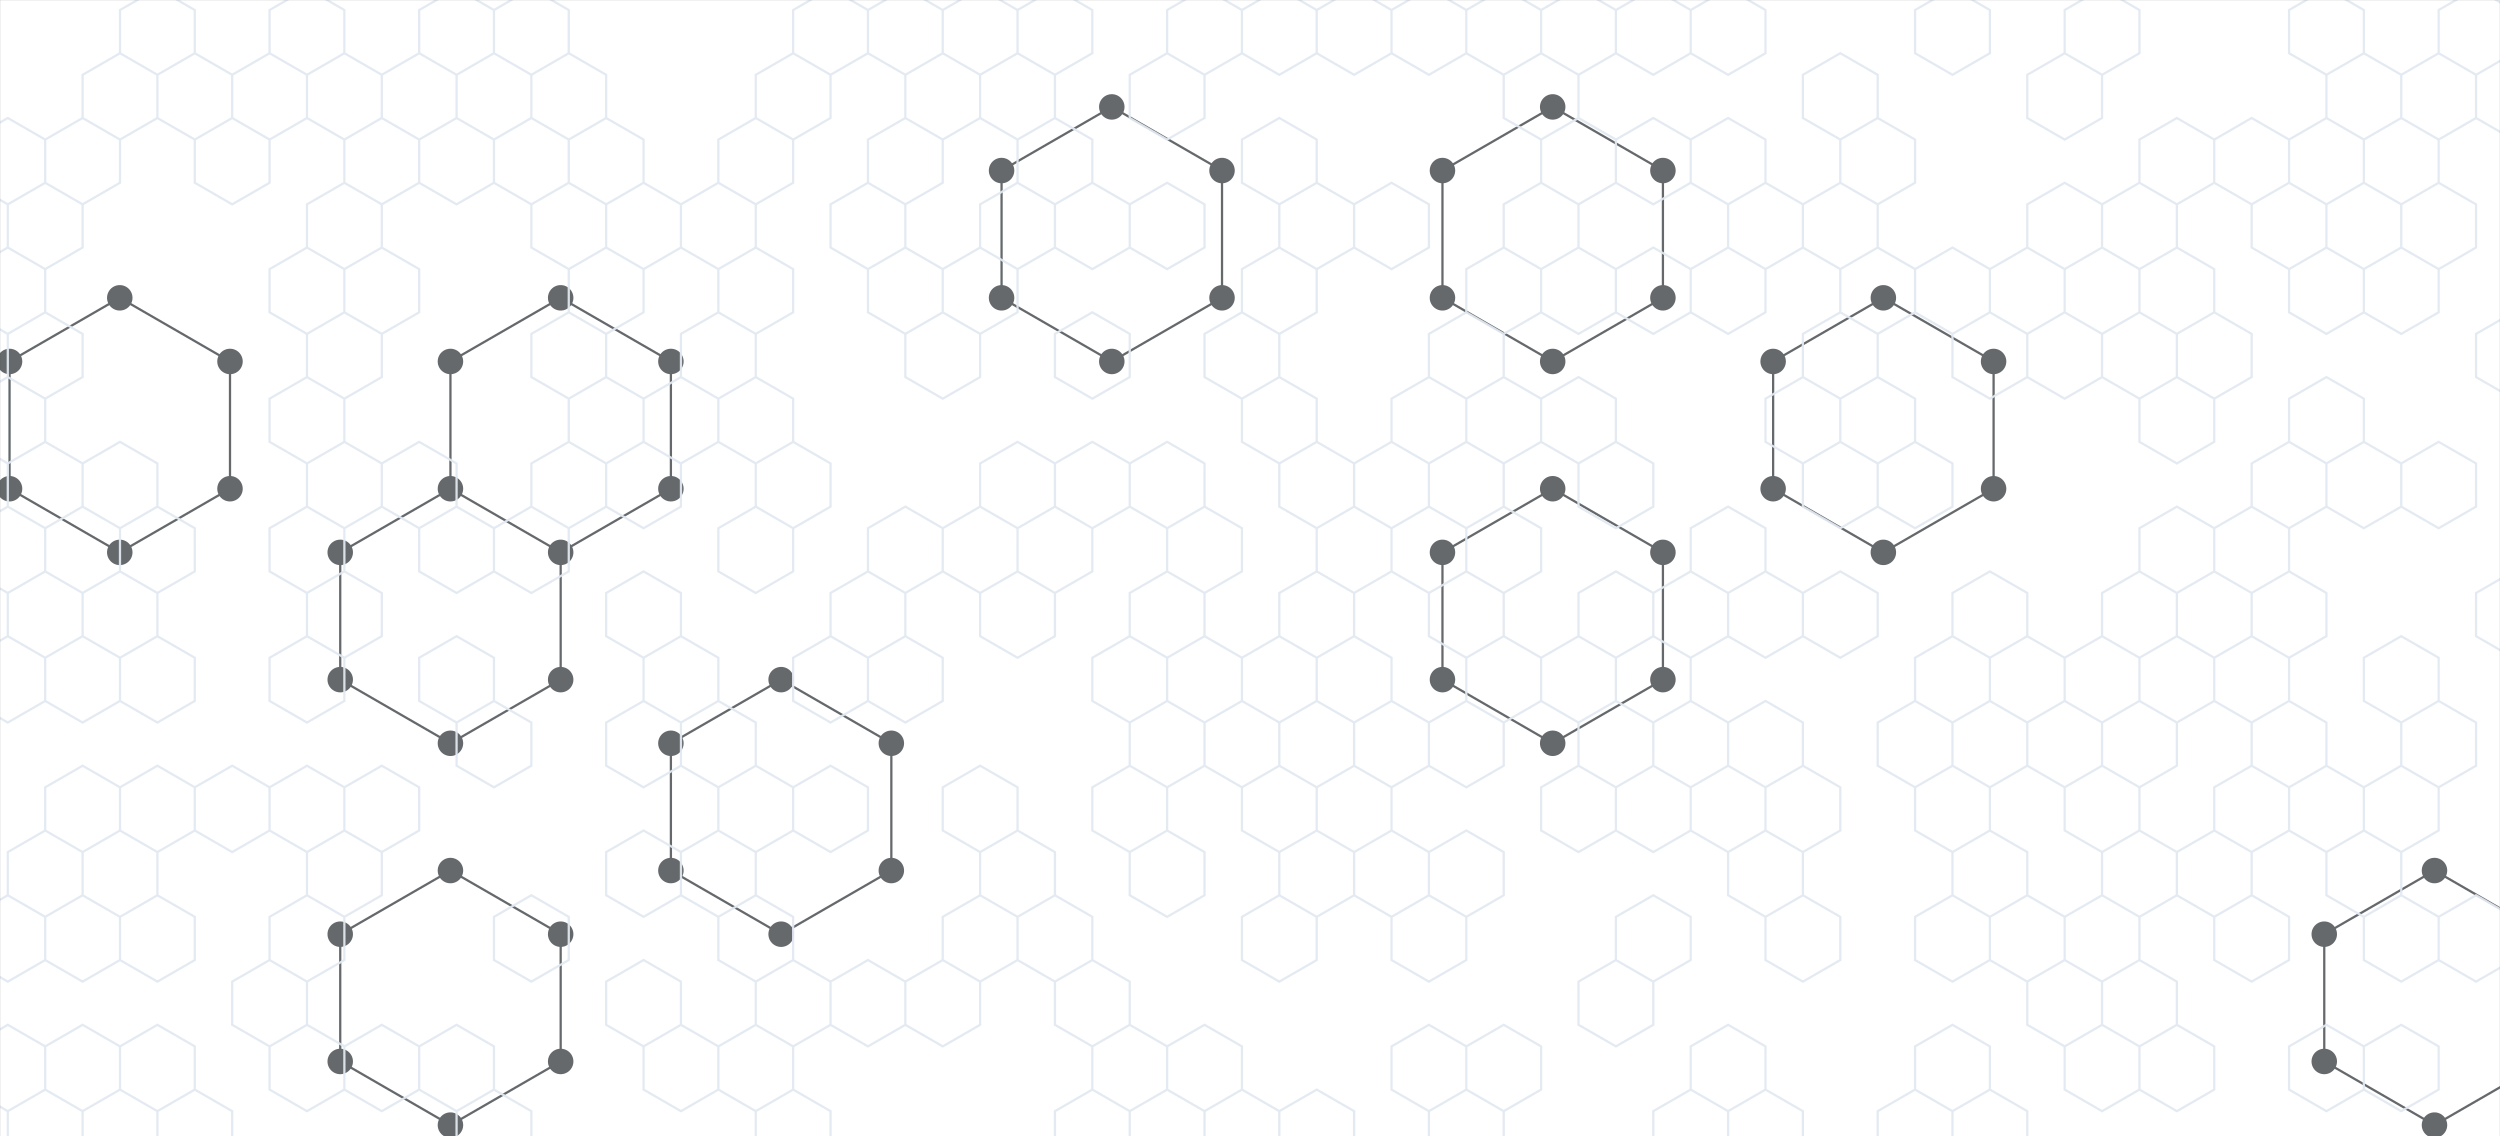 <svg xmlns="http://www.w3.org/2000/svg" version="1.1" xmlns:xlink="http://www.w3.org/1999/xlink" xmlns:svgjs="http://svgjs.com/svgjs" width="2200" height="1000" preserveAspectRatio="none" viewBox="0 0 2200 1000"><rect x="0" y="0" width="2200" height="1000" fill="#333333" stroke="none"/><g mask="url(&quot;#SvgjsMask1003&quot;)" fill="none"><rect width="2200" height="1000" x="0" y="0" fill="rgba(255, 255, 255, 1)"></rect><path d="M105.4 262.09L202.4 318.09L202.4 430.09L105.4 486.09L8.4 430.09L8.4 318.09zM396.39 430.09L493.39 486.09L493.39 598.09L396.39 654.09L299.4 598.09L299.4 486.09zM396.39 766.09L493.39 822.09L493.39 934.09L396.39 990.09L299.4 934.09L299.4 822.09zM493.39 262.09L590.39 318.09L590.39 430.09L493.39 486.09L396.39 430.09L396.39 318.09zM687.39 598.09L784.38 654.09L784.38 766.09L687.39 822.09L590.39 766.09L590.39 654.09zM978.38 94.09L1075.38 150.09L1075.38 262.09L978.38 318.09L881.38 262.09L881.38 150.09zM1366.37 94.09L1463.37 150.09L1463.37 262.09L1366.37 318.09L1269.37 262.09L1269.37 150.09zM1366.37 430.09L1463.37 486.09L1463.37 598.09L1366.37 654.09L1269.37 598.09L1269.37 486.09zM1657.36 262.09L1754.36 318.09L1754.36 430.09L1657.36 486.09L1560.36 430.09L1560.36 318.09zM2142.35 766.09L2239.35 822.09L2239.35 934.09L2142.35 990.09L2045.35 934.09L2045.35 822.09z" stroke="rgba(101, 105, 108, 1)" stroke-width="2"></path><path d="M94.2 262.09 a11.2 11.2 0 1 0 22.4 0 a11.2 11.2 0 1 0 -22.4 0zM191.2 318.09 a11.2 11.2 0 1 0 22.4 0 a11.2 11.2 0 1 0 -22.4 0zM191.2 430.09 a11.2 11.2 0 1 0 22.4 0 a11.2 11.2 0 1 0 -22.4 0zM94.2 486.09 a11.2 11.2 0 1 0 22.4 0 a11.2 11.2 0 1 0 -22.4 0zM-2.8 430.09 a11.2 11.2 0 1 0 22.4 0 a11.2 11.2 0 1 0 -22.4 0zM-2.8 318.09 a11.2 11.2 0 1 0 22.4 0 a11.2 11.2 0 1 0 -22.4 0zM385.19 430.09 a11.2 11.2 0 1 0 22.4 0 a11.2 11.2 0 1 0 -22.4 0zM482.19 486.09 a11.2 11.2 0 1 0 22.4 0 a11.2 11.2 0 1 0 -22.4 0zM482.19 598.09 a11.2 11.2 0 1 0 22.4 0 a11.2 11.2 0 1 0 -22.4 0zM385.19 654.09 a11.2 11.2 0 1 0 22.4 0 a11.2 11.2 0 1 0 -22.4 0zM288.2 598.09 a11.2 11.2 0 1 0 22.4 0 a11.2 11.2 0 1 0 -22.4 0zM288.2 486.09 a11.2 11.2 0 1 0 22.4 0 a11.2 11.2 0 1 0 -22.4 0zM385.19 766.09 a11.2 11.2 0 1 0 22.4 0 a11.2 11.2 0 1 0 -22.4 0zM482.19 822.09 a11.2 11.2 0 1 0 22.4 0 a11.2 11.2 0 1 0 -22.4 0zM482.19 934.09 a11.2 11.2 0 1 0 22.4 0 a11.2 11.2 0 1 0 -22.4 0zM385.19 990.09 a11.2 11.2 0 1 0 22.4 0 a11.2 11.2 0 1 0 -22.4 0zM288.2 934.09 a11.2 11.2 0 1 0 22.4 0 a11.2 11.2 0 1 0 -22.4 0zM288.2 822.09 a11.2 11.2 0 1 0 22.4 0 a11.2 11.2 0 1 0 -22.4 0zM482.19 262.09 a11.2 11.2 0 1 0 22.4 0 a11.2 11.2 0 1 0 -22.4 0zM579.19 318.09 a11.2 11.2 0 1 0 22.4 0 a11.2 11.2 0 1 0 -22.4 0zM579.19 430.09 a11.2 11.2 0 1 0 22.4 0 a11.2 11.2 0 1 0 -22.4 0zM385.19 318.09 a11.2 11.2 0 1 0 22.4 0 a11.2 11.2 0 1 0 -22.4 0zM676.19 598.09 a11.2 11.2 0 1 0 22.4 0 a11.2 11.2 0 1 0 -22.4 0zM773.18 654.09 a11.2 11.2 0 1 0 22.4 0 a11.2 11.2 0 1 0 -22.4 0zM773.18 766.09 a11.2 11.2 0 1 0 22.4 0 a11.2 11.2 0 1 0 -22.4 0zM676.19 822.09 a11.2 11.2 0 1 0 22.4 0 a11.2 11.2 0 1 0 -22.4 0zM579.19 766.09 a11.2 11.2 0 1 0 22.4 0 a11.2 11.2 0 1 0 -22.4 0zM579.19 654.09 a11.2 11.2 0 1 0 22.4 0 a11.2 11.2 0 1 0 -22.4 0zM967.18 94.09 a11.2 11.2 0 1 0 22.4 0 a11.2 11.2 0 1 0 -22.4 0zM1064.18 150.09 a11.2 11.2 0 1 0 22.4 0 a11.2 11.2 0 1 0 -22.4 0zM1064.18 262.09 a11.2 11.2 0 1 0 22.4 0 a11.2 11.2 0 1 0 -22.4 0zM967.18 318.09 a11.2 11.2 0 1 0 22.4 0 a11.2 11.2 0 1 0 -22.4 0zM870.18 262.09 a11.2 11.2 0 1 0 22.4 0 a11.2 11.2 0 1 0 -22.4 0zM870.18 150.09 a11.2 11.2 0 1 0 22.4 0 a11.2 11.2 0 1 0 -22.4 0zM1355.17 94.09 a11.2 11.2 0 1 0 22.4 0 a11.2 11.2 0 1 0 -22.4 0zM1452.17 150.09 a11.2 11.2 0 1 0 22.4 0 a11.2 11.2 0 1 0 -22.4 0zM1452.17 262.09 a11.2 11.2 0 1 0 22.4 0 a11.2 11.2 0 1 0 -22.4 0zM1355.17 318.09 a11.2 11.2 0 1 0 22.4 0 a11.2 11.2 0 1 0 -22.4 0zM1258.17 262.09 a11.2 11.2 0 1 0 22.4 0 a11.2 11.2 0 1 0 -22.4 0zM1258.17 150.09 a11.2 11.2 0 1 0 22.4 0 a11.2 11.2 0 1 0 -22.4 0zM1355.17 430.09 a11.2 11.2 0 1 0 22.4 0 a11.2 11.2 0 1 0 -22.4 0zM1452.17 486.09 a11.2 11.2 0 1 0 22.4 0 a11.2 11.2 0 1 0 -22.4 0zM1452.17 598.09 a11.2 11.2 0 1 0 22.4 0 a11.2 11.2 0 1 0 -22.4 0zM1355.17 654.09 a11.2 11.2 0 1 0 22.4 0 a11.2 11.2 0 1 0 -22.4 0zM1258.17 598.09 a11.2 11.2 0 1 0 22.4 0 a11.2 11.2 0 1 0 -22.4 0zM1258.17 486.09 a11.2 11.2 0 1 0 22.4 0 a11.2 11.2 0 1 0 -22.4 0zM1646.16 262.09 a11.2 11.2 0 1 0 22.4 0 a11.2 11.2 0 1 0 -22.4 0zM1743.16 318.09 a11.2 11.2 0 1 0 22.4 0 a11.2 11.2 0 1 0 -22.4 0zM1743.16 430.09 a11.2 11.2 0 1 0 22.4 0 a11.2 11.2 0 1 0 -22.4 0zM1646.16 486.09 a11.2 11.2 0 1 0 22.4 0 a11.2 11.2 0 1 0 -22.4 0zM1549.16 430.09 a11.2 11.2 0 1 0 22.4 0 a11.2 11.2 0 1 0 -22.4 0zM1549.16 318.09 a11.2 11.2 0 1 0 22.4 0 a11.2 11.2 0 1 0 -22.4 0zM2131.15 766.09 a11.2 11.2 0 1 0 22.4 0 a11.2 11.2 0 1 0 -22.4 0zM2228.15 822.09 a11.2 11.2 0 1 0 22.4 0 a11.2 11.2 0 1 0 -22.4 0zM2228.15 934.09 a11.2 11.2 0 1 0 22.4 0 a11.2 11.2 0 1 0 -22.4 0zM2131.15 990.09 a11.2 11.2 0 1 0 22.4 0 a11.2 11.2 0 1 0 -22.4 0zM2034.15 934.09 a11.2 11.2 0 1 0 22.4 0 a11.2 11.2 0 1 0 -22.4 0zM2034.15 822.09 a11.2 11.2 0 1 0 22.4 0 a11.2 11.2 0 1 0 -22.4 0z" fill="rgba(101, 105, 108, 1)"></path><path d="M6.86 103.83L39.77 122.83L39.77 160.83L6.86 179.83L-26.05 160.83L-26.05 122.83zM39.77 160.83L72.68 179.83L72.68 217.83L39.77 236.83L6.86 217.83L6.86 179.83zM6.86 217.83L39.77 236.83L39.77 274.83L6.86 293.83L-26.05 274.83L-26.05 236.83zM39.77 274.83L72.68 293.83L72.68 331.83L39.77 350.83L6.86 331.83L6.86 293.83zM6.86 331.83L39.77 350.83L39.77 388.83L6.86 407.83L-26.05 388.83L-26.05 350.83zM39.77 388.83L72.68 407.83L72.68 445.83L39.77 464.83L6.86 445.83L6.86 407.83zM6.86 445.83L39.77 464.83L39.77 502.83L6.86 521.83L-26.05 502.83L-26.05 464.83zM39.77 502.83L72.68 521.83L72.68 559.83L39.77 578.83L6.86 559.83L6.86 521.83zM6.86 559.83L39.77 578.83L39.77 616.83L6.86 635.83L-26.05 616.83L-26.05 578.83zM39.77 730.83L72.68 749.83L72.68 787.83L39.77 806.83L6.86 787.83L6.86 749.83zM6.86 787.83L39.77 806.83L39.77 844.83L6.86 863.83L-26.05 844.83L-26.05 806.83zM6.86 901.83L39.77 920.83L39.77 958.83L6.86 977.83L-26.05 958.83L-26.05 920.83zM39.77 958.83L72.68 977.83L72.68 1015.83L39.77 1034.83L6.86 1015.83L6.86 977.83zM6.86 1015.83L39.77 1034.83L39.77 1072.83L6.86 1091.83L-26.05 1072.83L-26.05 1034.83zM105.59 46.83L138.5 65.83L138.5 103.83L105.59 122.83L72.68 103.83L72.68 65.83zM72.68 103.83L105.59 122.83L105.59 160.83L72.68 179.83L39.77 160.83L39.77 122.83zM105.59 388.83L138.5 407.83L138.5 445.83L105.59 464.83L72.68 445.83L72.68 407.83zM72.68 445.83L105.59 464.83L105.59 502.83L72.68 521.83L39.77 502.83L39.77 464.83zM105.59 502.83L138.5 521.83L138.5 559.83L105.59 578.83L72.68 559.83L72.68 521.83zM72.68 559.83L105.59 578.83L105.59 616.83L72.68 635.83L39.77 616.83L39.77 578.83zM72.68 673.83L105.59 692.83L105.59 730.83L72.68 749.83L39.77 730.83L39.77 692.83zM105.59 730.83L138.5 749.83L138.5 787.83L105.59 806.83L72.68 787.83L72.68 749.83zM72.68 787.83L105.59 806.83L105.59 844.83L72.68 863.83L39.77 844.83L39.77 806.83zM72.68 901.83L105.59 920.83L105.59 958.83L72.68 977.83L39.77 958.83L39.77 920.83zM138.5 -10.17L171.41 8.83L171.41 46.83L138.5 65.83L105.59 46.83L105.59 8.83zM171.41 46.83L204.32 65.83L204.32 103.83L171.41 122.83L138.5 103.83L138.5 65.83zM138.5 445.83L171.41 464.83L171.41 502.83L138.5 521.83L105.59 502.83L105.59 464.83zM138.5 559.83L171.41 578.83L171.41 616.83L138.5 635.83L105.59 616.83L105.59 578.83zM138.5 673.83L171.41 692.83L171.41 730.83L138.5 749.83L105.59 730.83L105.59 692.83zM138.5 787.83L171.41 806.83L171.41 844.83L138.5 863.83L105.59 844.83L105.59 806.83zM138.5 901.83L171.41 920.83L171.41 958.83L138.5 977.83L105.59 958.83L105.59 920.83zM171.41 958.83L204.32 977.83L204.32 1015.83L171.41 1034.83L138.5 1015.83L138.5 977.83zM237.23 46.83L270.14 65.83L270.14 103.83L237.23 122.83L204.32 103.83L204.32 65.83zM204.32 103.83L237.23 122.83L237.23 160.83L204.32 179.83L171.41 160.83L171.41 122.83zM204.32 673.83L237.23 692.83L237.23 730.83L204.32 749.83L171.41 730.83L171.41 692.83zM237.23 844.83L270.14 863.83L270.14 901.83L237.23 920.83L204.32 901.83L204.32 863.83zM204.32 1015.83L237.23 1034.83L237.23 1072.83L204.32 1091.83L171.41 1072.83L171.41 1034.83zM270.14 -10.17L303.05 8.83L303.05 46.83L270.14 65.83L237.23 46.83L237.23 8.83zM303.05 46.83L335.96 65.83L335.96 103.83L303.05 122.83L270.14 103.83L270.14 65.83zM303.05 160.83L335.96 179.83L335.96 217.83L303.05 236.83L270.14 217.83L270.14 179.83zM270.14 217.83L303.05 236.83L303.05 274.83L270.14 293.83L237.23 274.83L237.23 236.83zM303.05 274.83L335.96 293.83L335.96 331.83L303.05 350.83L270.14 331.83L270.14 293.83zM270.14 331.83L303.05 350.83L303.05 388.83L270.14 407.83L237.23 388.83L237.23 350.83zM303.05 388.83L335.96 407.83L335.96 445.83L303.05 464.83L270.14 445.83L270.14 407.83zM270.14 445.83L303.05 464.83L303.05 502.83L270.14 521.83L237.23 502.83L237.23 464.83zM303.05 502.83L335.96 521.83L335.96 559.83L303.05 578.83L270.14 559.83L270.14 521.83zM270.14 559.83L303.05 578.83L303.05 616.83L270.14 635.83L237.23 616.83L237.23 578.83zM270.14 673.83L303.05 692.83L303.05 730.83L270.14 749.83L237.23 730.83L237.23 692.83zM303.05 730.83L335.96 749.83L335.96 787.83L303.05 806.83L270.14 787.83L270.14 749.83zM270.14 787.83L303.05 806.83L303.05 844.83L270.14 863.83L237.23 844.83L237.23 806.83zM270.14 901.83L303.05 920.83L303.05 958.83L270.14 977.83L237.23 958.83L237.23 920.83zM368.87 46.83L401.78 65.83L401.78 103.83L368.87 122.83L335.96 103.83L335.96 65.83zM335.96 103.83L368.87 122.83L368.87 160.83L335.96 179.83L303.05 160.83L303.05 122.83zM335.96 217.83L368.87 236.83L368.87 274.83L335.96 293.83L303.05 274.83L303.05 236.83zM368.87 388.83L401.78 407.83L401.78 445.83L368.87 464.83L335.96 445.83L335.96 407.83zM335.96 673.83L368.87 692.83L368.87 730.83L335.96 749.83L303.05 730.83L303.05 692.83zM335.96 901.83L368.87 920.83L368.87 958.83L335.96 977.83L303.05 958.83L303.05 920.83zM401.78 -10.17L434.69 8.83L434.69 46.83L401.78 65.83L368.87 46.83L368.87 8.83zM434.69 46.83L467.6 65.83L467.6 103.83L434.69 122.83L401.78 103.83L401.78 65.83zM401.78 103.83L434.69 122.83L434.69 160.83L401.78 179.83L368.87 160.83L368.87 122.83zM401.78 445.83L434.69 464.83L434.69 502.83L401.78 521.83L368.87 502.83L368.87 464.83zM401.78 559.83L434.69 578.83L434.69 616.83L401.78 635.83L368.87 616.83L368.87 578.83zM434.69 616.83L467.6 635.83L467.6 673.83L434.69 692.83L401.78 673.83L401.78 635.83zM401.78 901.83L434.69 920.83L434.69 958.83L401.78 977.83L368.87 958.83L368.87 920.83zM434.69 958.83L467.6 977.83L467.6 1015.83L434.69 1034.83L401.78 1015.83L401.78 977.83zM467.6 -10.17L500.51 8.83L500.51 46.83L467.6 65.83L434.69 46.83L434.69 8.83zM500.51 46.83L533.42 65.83L533.42 103.83L500.51 122.83L467.6 103.83L467.6 65.83zM467.6 103.83L500.51 122.83L500.51 160.83L467.6 179.83L434.69 160.83L434.69 122.83zM500.51 160.83L533.42 179.83L533.42 217.83L500.51 236.83L467.6 217.83L467.6 179.83zM500.51 274.83L533.42 293.83L533.42 331.83L500.51 350.83L467.6 331.83L467.6 293.83zM500.51 388.83L533.42 407.83L533.42 445.83L500.51 464.83L467.6 445.83L467.6 407.83zM467.6 445.83L500.51 464.83L500.51 502.83L467.6 521.83L434.69 502.83L434.69 464.83zM467.6 787.83L500.51 806.83L500.51 844.83L467.6 863.83L434.69 844.83L434.69 806.83zM533.42 103.83L566.33 122.83L566.33 160.83L533.42 179.83L500.51 160.83L500.51 122.83zM566.33 160.83L599.24 179.83L599.24 217.83L566.33 236.83L533.42 217.83L533.42 179.83zM533.42 217.83L566.33 236.83L566.33 274.83L533.42 293.83L500.51 274.83L500.51 236.83zM533.42 331.83L566.33 350.83L566.33 388.83L533.42 407.83L500.51 388.83L500.51 350.83zM566.33 388.83L599.24 407.83L599.24 445.83L566.33 464.83L533.42 445.83L533.42 407.83zM566.33 502.83L599.24 521.83L599.24 559.83L566.33 578.83L533.42 559.83L533.42 521.83zM566.33 616.83L599.24 635.83L599.24 673.83L566.33 692.83L533.42 673.83L533.42 635.83zM566.33 730.83L599.24 749.83L599.24 787.83L566.33 806.83L533.42 787.83L533.42 749.83zM566.33 844.83L599.24 863.83L599.24 901.83L566.33 920.83L533.42 901.83L533.42 863.83zM632.15 160.83L665.06 179.83L665.06 217.83L632.15 236.83L599.24 217.83L599.24 179.83zM632.15 274.83L665.06 293.83L665.06 331.83L632.15 350.83L599.24 331.83L599.24 293.83zM599.24 331.83L632.15 350.83L632.15 388.83L599.24 407.83L566.33 388.83L566.33 350.83zM599.24 559.83L632.15 578.83L632.15 616.83L599.24 635.83L566.33 616.83L566.33 578.83zM632.15 616.83L665.06 635.83L665.06 673.83L632.15 692.83L599.24 673.83L599.24 635.83zM632.15 730.83L665.06 749.83L665.06 787.83L632.15 806.83L599.24 787.83L599.24 749.83zM599.24 901.83L632.15 920.83L632.15 958.83L599.24 977.83L566.33 958.83L566.33 920.83zM697.97 46.83L730.88 65.83L730.88 103.83L697.97 122.83L665.06 103.83L665.06 65.83zM665.06 103.83L697.97 122.83L697.97 160.83L665.06 179.83L632.15 160.83L632.15 122.83zM665.06 217.83L697.97 236.83L697.97 274.83L665.06 293.83L632.15 274.83L632.15 236.83zM665.06 331.83L697.97 350.83L697.97 388.83L665.06 407.83L632.15 388.83L632.15 350.83zM697.97 388.83L730.88 407.83L730.88 445.83L697.97 464.83L665.06 445.83L665.06 407.83zM665.06 445.83L697.97 464.83L697.97 502.83L665.06 521.83L632.15 502.83L632.15 464.83zM665.06 673.83L697.97 692.83L697.97 730.83L665.06 749.83L632.15 730.83L632.15 692.83zM665.06 787.83L697.97 806.83L697.97 844.83L665.06 863.83L632.15 844.83L632.15 806.83zM697.97 844.83L730.88 863.83L730.88 901.83L697.97 920.83L665.06 901.83L665.06 863.83zM665.06 901.83L697.97 920.83L697.97 958.83L665.06 977.83L632.15 958.83L632.15 920.83zM697.97 958.83L730.88 977.83L730.88 1015.83L697.97 1034.83L665.06 1015.83L665.06 977.83zM730.88 -10.17L763.79 8.83L763.79 46.83L730.88 65.83L697.97 46.83L697.97 8.83zM763.79 160.83L796.7 179.83L796.7 217.83L763.79 236.83L730.88 217.83L730.88 179.83zM763.79 502.83L796.7 521.83L796.7 559.83L763.79 578.83L730.88 559.83L730.88 521.83zM730.88 559.83L763.79 578.83L763.79 616.83L730.88 635.83L697.97 616.83L697.97 578.83zM730.88 673.83L763.79 692.83L763.79 730.83L730.88 749.83L697.97 730.83L697.97 692.83zM763.79 844.83L796.7 863.83L796.7 901.83L763.79 920.83L730.88 901.83L730.88 863.83zM730.88 1015.83L763.79 1034.83L763.79 1072.83L730.88 1091.83L697.97 1072.83L697.97 1034.83zM796.7 -10.17L829.61 8.83L829.61 46.83L796.7 65.83L763.79 46.83L763.79 8.83zM829.61 46.83L862.52 65.83L862.52 103.83L829.61 122.83L796.7 103.83L796.7 65.83zM796.7 103.83L829.61 122.83L829.61 160.83L796.7 179.83L763.79 160.83L763.79 122.83zM796.7 217.83L829.61 236.83L829.61 274.83L796.7 293.83L763.79 274.83L763.79 236.83zM829.61 274.83L862.52 293.83L862.52 331.83L829.61 350.83L796.7 331.83L796.7 293.83zM796.7 445.83L829.61 464.83L829.61 502.83L796.7 521.83L763.79 502.83L763.79 464.83zM796.7 559.83L829.61 578.83L829.61 616.83L796.7 635.83L763.79 616.83L763.79 578.83zM829.61 844.83L862.52 863.83L862.52 901.83L829.61 920.83L796.7 901.83L796.7 863.83zM862.52 -10.17L895.43 8.83L895.43 46.83L862.52 65.83L829.61 46.83L829.61 8.83zM895.43 46.83L928.34 65.83L928.34 103.83L895.43 122.83L862.52 103.83L862.52 65.83zM895.43 160.83L928.34 179.83L928.34 217.83L895.43 236.83L862.52 217.83L862.52 179.83zM862.52 217.83L895.43 236.83L895.43 274.83L862.52 293.83L829.61 274.83L829.61 236.83zM895.43 388.83L928.34 407.83L928.34 445.83L895.43 464.83L862.52 445.83L862.52 407.83zM862.52 445.83L895.43 464.83L895.43 502.83L862.52 521.83L829.61 502.83L829.61 464.83zM895.43 502.83L928.34 521.83L928.34 559.83L895.43 578.83L862.52 559.83L862.52 521.83zM862.52 673.83L895.43 692.83L895.43 730.83L862.52 749.83L829.61 730.83L829.61 692.83zM895.43 730.83L928.34 749.83L928.34 787.83L895.43 806.83L862.52 787.83L862.52 749.83zM862.52 787.83L895.43 806.83L895.43 844.83L862.52 863.83L829.61 844.83L829.61 806.83zM862.52 1015.83L895.43 1034.83L895.43 1072.83L862.52 1091.83L829.61 1072.83L829.61 1034.83zM928.34 -10.17L961.25 8.83L961.25 46.83L928.34 65.83L895.43 46.83L895.43 8.83zM928.34 103.83L961.25 122.83L961.25 160.83L928.34 179.83L895.43 160.83L895.43 122.83zM961.25 160.83L994.16 179.83L994.16 217.83L961.25 236.83L928.34 217.83L928.34 179.83zM961.25 274.83L994.16 293.83L994.16 331.83L961.25 350.83L928.34 331.83L928.34 293.83zM961.25 388.83L994.16 407.83L994.16 445.83L961.25 464.83L928.34 445.83L928.34 407.83zM928.34 445.83L961.25 464.83L961.25 502.83L928.34 521.83L895.43 502.83L895.43 464.83zM928.34 787.83L961.25 806.83L961.25 844.83L928.34 863.83L895.43 844.83L895.43 806.83zM961.25 844.83L994.16 863.83L994.16 901.83L961.25 920.83L928.34 901.83L928.34 863.83zM961.25 958.83L994.16 977.83L994.16 1015.83L961.25 1034.83L928.34 1015.83L928.34 977.83zM1027.07 46.83L1059.98 65.83L1059.98 103.83L1027.07 122.83L994.16 103.83L994.16 65.83zM1027.07 160.83L1059.98 179.83L1059.98 217.83L1027.07 236.83L994.16 217.83L994.16 179.83zM1027.07 388.83L1059.98 407.83L1059.98 445.83L1027.07 464.83L994.16 445.83L994.16 407.83zM1027.07 502.83L1059.98 521.83L1059.98 559.83L1027.07 578.83L994.16 559.83L994.16 521.83zM994.16 559.83L1027.07 578.83L1027.07 616.83L994.16 635.83L961.25 616.83L961.25 578.83zM1027.07 616.83L1059.98 635.83L1059.98 673.83L1027.07 692.83L994.16 673.83L994.16 635.83zM994.16 673.83L1027.07 692.83L1027.07 730.83L994.16 749.83L961.25 730.83L961.25 692.83zM1027.07 730.83L1059.98 749.83L1059.98 787.83L1027.07 806.83L994.16 787.83L994.16 749.83zM994.16 901.83L1027.07 920.83L1027.07 958.83L994.16 977.83L961.25 958.83L961.25 920.83zM1027.07 958.83L1059.98 977.83L1059.98 1015.83L1027.07 1034.83L994.16 1015.83L994.16 977.83zM994.16 1015.83L1027.07 1034.83L1027.07 1072.83L994.16 1091.83L961.25 1072.83L961.25 1034.83zM1059.98 -10.17L1092.89 8.83L1092.89 46.83L1059.98 65.83L1027.07 46.83L1027.07 8.83zM1092.89 274.83L1125.8 293.83L1125.8 331.83L1092.89 350.83L1059.98 331.83L1059.98 293.83zM1059.98 445.83L1092.89 464.83L1092.89 502.83L1059.98 521.83L1027.07 502.83L1027.07 464.83zM1059.98 559.83L1092.89 578.83L1092.89 616.83L1059.98 635.83L1027.07 616.83L1027.07 578.83zM1092.89 616.83L1125.8 635.83L1125.8 673.83L1092.89 692.83L1059.98 673.83L1059.98 635.83zM1059.98 901.83L1092.89 920.83L1092.89 958.83L1059.98 977.83L1027.07 958.83L1027.07 920.83zM1092.89 958.83L1125.8 977.83L1125.8 1015.83L1092.89 1034.83L1059.98 1015.83L1059.98 977.83zM1059.98 1015.83L1092.89 1034.83L1092.89 1072.83L1059.98 1091.83L1027.07 1072.83L1027.07 1034.83zM1125.8 -10.17L1158.71 8.83L1158.71 46.83L1125.8 65.83L1092.89 46.83L1092.89 8.83zM1125.8 103.83L1158.71 122.83L1158.71 160.83L1125.8 179.83L1092.89 160.83L1092.89 122.83zM1158.71 160.83L1191.62 179.83L1191.62 217.83L1158.71 236.83L1125.8 217.83L1125.8 179.83zM1125.8 217.83L1158.71 236.83L1158.71 274.83L1125.8 293.83L1092.89 274.83L1092.89 236.83zM1125.8 331.83L1158.71 350.83L1158.71 388.83L1125.8 407.83L1092.89 388.83L1092.89 350.83zM1158.71 388.83L1191.62 407.83L1191.62 445.83L1158.71 464.83L1125.8 445.83L1125.8 407.83zM1158.71 502.83L1191.62 521.83L1191.62 559.83L1158.71 578.83L1125.8 559.83L1125.8 521.83zM1125.8 559.83L1158.71 578.83L1158.71 616.83L1125.8 635.83L1092.89 616.83L1092.89 578.83zM1125.8 673.83L1158.71 692.83L1158.71 730.83L1125.8 749.83L1092.89 730.83L1092.89 692.83zM1158.71 730.83L1191.62 749.83L1191.62 787.83L1158.71 806.83L1125.8 787.83L1125.8 749.83zM1125.8 787.83L1158.71 806.83L1158.71 844.83L1125.8 863.83L1092.89 844.83L1092.89 806.83zM1158.71 958.83L1191.62 977.83L1191.62 1015.83L1158.71 1034.83L1125.8 1015.83L1125.8 977.83zM1191.62 -10.17L1224.53 8.83L1224.53 46.83L1191.62 65.83L1158.71 46.83L1158.71 8.83zM1224.53 160.83L1257.44 179.83L1257.44 217.83L1224.53 236.83L1191.62 217.83L1191.62 179.83zM1224.53 388.83L1257.44 407.83L1257.44 445.83L1224.53 464.83L1191.62 445.83L1191.62 407.83zM1191.62 445.83L1224.53 464.83L1224.53 502.83L1191.62 521.83L1158.71 502.83L1158.71 464.83zM1191.62 559.83L1224.53 578.83L1224.53 616.83L1191.62 635.83L1158.71 616.83L1158.71 578.83zM1224.53 616.83L1257.44 635.83L1257.44 673.83L1224.53 692.83L1191.62 673.83L1191.62 635.83zM1191.62 673.83L1224.53 692.83L1224.53 730.83L1191.62 749.83L1158.71 730.83L1158.71 692.83zM1224.53 730.83L1257.44 749.83L1257.44 787.83L1224.53 806.83L1191.62 787.83L1191.62 749.83zM1191.62 1015.83L1224.53 1034.83L1224.53 1072.83L1191.62 1091.83L1158.71 1072.83L1158.71 1034.83zM1257.44 -10.17L1290.35 8.83L1290.35 46.83L1257.44 65.83L1224.53 46.83L1224.53 8.83zM1290.35 274.83L1323.26 293.83L1323.26 331.83L1290.35 350.83L1257.44 331.83L1257.44 293.83zM1257.44 331.83L1290.35 350.83L1290.35 388.83L1257.44 407.83L1224.53 388.83L1224.53 350.83zM1290.35 388.83L1323.26 407.83L1323.26 445.83L1290.35 464.83L1257.44 445.83L1257.44 407.83zM1257.44 445.83L1290.35 464.83L1290.35 502.83L1257.44 521.83L1224.53 502.83L1224.53 464.83zM1290.35 502.83L1323.26 521.83L1323.26 559.83L1290.35 578.83L1257.44 559.83L1257.44 521.83zM1290.35 616.83L1323.26 635.83L1323.26 673.83L1290.35 692.83L1257.44 673.83L1257.44 635.83zM1290.35 730.83L1323.26 749.83L1323.26 787.83L1290.35 806.83L1257.44 787.83L1257.44 749.83zM1257.44 787.83L1290.35 806.83L1290.35 844.83L1257.44 863.83L1224.53 844.83L1224.53 806.83zM1257.44 901.83L1290.35 920.83L1290.35 958.83L1257.44 977.83L1224.53 958.83L1224.53 920.83zM1290.35 958.83L1323.26 977.83L1323.26 1015.83L1290.35 1034.83L1257.44 1015.83L1257.44 977.83zM1257.44 1015.83L1290.35 1034.83L1290.35 1072.83L1257.44 1091.83L1224.53 1072.83L1224.53 1034.83zM1323.26 -10.17L1356.17 8.83L1356.17 46.83L1323.26 65.83L1290.35 46.83L1290.35 8.83zM1356.17 46.83L1389.08 65.83L1389.08 103.83L1356.17 122.83L1323.26 103.83L1323.26 65.83zM1356.17 160.83L1389.08 179.83L1389.08 217.83L1356.17 236.83L1323.26 217.83L1323.26 179.83zM1323.26 217.83L1356.17 236.83L1356.17 274.83L1323.26 293.83L1290.35 274.83L1290.35 236.83zM1323.26 331.83L1356.17 350.83L1356.17 388.83L1323.26 407.83L1290.35 388.83L1290.35 350.83zM1323.26 445.83L1356.17 464.83L1356.17 502.83L1323.26 521.83L1290.35 502.83L1290.35 464.83zM1323.26 559.83L1356.17 578.83L1356.17 616.83L1323.26 635.83L1290.35 616.83L1290.35 578.83zM1323.26 901.83L1356.17 920.83L1356.17 958.83L1323.26 977.83L1290.35 958.83L1290.35 920.83zM1389.08 -10.17L1421.99 8.83L1421.99 46.83L1389.08 65.83L1356.17 46.83L1356.17 8.83zM1389.08 103.83L1421.99 122.83L1421.99 160.83L1389.08 179.83L1356.17 160.83L1356.17 122.83zM1389.08 217.83L1421.99 236.83L1421.99 274.83L1389.08 293.83L1356.17 274.83L1356.17 236.83zM1389.08 331.83L1421.99 350.83L1421.99 388.83L1389.08 407.83L1356.17 388.83L1356.17 350.83zM1421.99 388.83L1454.9 407.83L1454.9 445.83L1421.99 464.83L1389.08 445.83L1389.08 407.83zM1421.99 502.83L1454.9 521.83L1454.9 559.83L1421.99 578.83L1389.08 559.83L1389.08 521.83zM1389.08 559.83L1421.99 578.83L1421.99 616.83L1389.08 635.83L1356.17 616.83L1356.17 578.83zM1421.99 616.83L1454.9 635.83L1454.9 673.83L1421.99 692.83L1389.08 673.83L1389.08 635.83zM1389.08 673.83L1421.99 692.83L1421.99 730.83L1389.08 749.83L1356.17 730.83L1356.17 692.83zM1421.99 844.83L1454.9 863.83L1454.9 901.83L1421.99 920.83L1389.08 901.83L1389.08 863.83zM1389.08 1015.83L1421.99 1034.83L1421.99 1072.83L1389.08 1091.83L1356.17 1072.83L1356.17 1034.83zM1454.9 -10.17L1487.81 8.83L1487.81 46.83L1454.9 65.83L1421.99 46.83L1421.99 8.83zM1454.9 103.83L1487.81 122.83L1487.81 160.83L1454.9 179.83L1421.99 160.83L1421.99 122.83zM1454.9 217.83L1487.81 236.83L1487.81 274.83L1454.9 293.83L1421.99 274.83L1421.99 236.83zM1487.81 502.83L1520.72 521.83L1520.72 559.83L1487.81 578.83L1454.9 559.83L1454.9 521.83zM1454.9 559.83L1487.81 578.83L1487.81 616.83L1454.9 635.83L1421.99 616.83L1421.99 578.83zM1487.81 616.83L1520.72 635.83L1520.72 673.83L1487.81 692.83L1454.9 673.83L1454.9 635.83zM1454.9 673.83L1487.81 692.83L1487.81 730.83L1454.9 749.83L1421.99 730.83L1421.99 692.83zM1454.9 787.83L1487.81 806.83L1487.81 844.83L1454.9 863.83L1421.99 844.83L1421.99 806.83zM1487.81 958.83L1520.72 977.83L1520.72 1015.83L1487.81 1034.83L1454.9 1015.83L1454.9 977.83zM1520.72 -10.17L1553.63 8.83L1553.63 46.83L1520.72 65.83L1487.81 46.83L1487.81 8.83zM1520.72 103.83L1553.63 122.83L1553.63 160.83L1520.72 179.83L1487.81 160.83L1487.81 122.83zM1553.63 160.83L1586.54 179.83L1586.54 217.83L1553.63 236.83L1520.72 217.83L1520.72 179.83zM1520.72 217.83L1553.63 236.83L1553.63 274.83L1520.72 293.83L1487.81 274.83L1487.81 236.83zM1520.72 445.83L1553.63 464.83L1553.63 502.83L1520.72 521.83L1487.81 502.83L1487.81 464.83zM1553.63 502.83L1586.54 521.83L1586.54 559.83L1553.63 578.83L1520.72 559.83L1520.72 521.83zM1553.63 616.83L1586.54 635.83L1586.54 673.83L1553.63 692.83L1520.72 673.83L1520.72 635.83zM1520.72 673.83L1553.63 692.83L1553.63 730.83L1520.72 749.83L1487.81 730.83L1487.81 692.83zM1553.63 730.83L1586.54 749.83L1586.54 787.83L1553.63 806.83L1520.72 787.83L1520.72 749.83zM1520.72 901.83L1553.63 920.83L1553.63 958.83L1520.72 977.83L1487.81 958.83L1487.81 920.83zM1553.63 958.83L1586.54 977.83L1586.54 1015.83L1553.63 1034.83L1520.72 1015.83L1520.72 977.83zM1520.72 1015.83L1553.63 1034.83L1553.63 1072.83L1520.72 1091.83L1487.81 1072.83L1487.81 1034.83zM1619.45 46.83L1652.36 65.83L1652.36 103.83L1619.45 122.83L1586.54 103.83L1586.54 65.83zM1619.45 160.83L1652.36 179.83L1652.36 217.83L1619.45 236.83L1586.54 217.83L1586.54 179.83zM1619.45 274.83L1652.36 293.83L1652.36 331.83L1619.45 350.83L1586.54 331.83L1586.54 293.83zM1586.54 331.83L1619.45 350.83L1619.45 388.83L1586.54 407.83L1553.63 388.83L1553.63 350.83zM1619.45 388.83L1652.36 407.83L1652.36 445.83L1619.45 464.83L1586.54 445.83L1586.54 407.83zM1619.45 502.83L1652.36 521.83L1652.36 559.83L1619.45 578.83L1586.54 559.83L1586.54 521.83zM1586.54 673.83L1619.45 692.83L1619.45 730.83L1586.54 749.83L1553.63 730.83L1553.63 692.83zM1586.54 787.83L1619.45 806.83L1619.45 844.83L1586.54 863.83L1553.63 844.83L1553.63 806.83zM1652.36 103.83L1685.26 122.83L1685.26 160.83L1652.36 179.83L1619.45 160.83L1619.45 122.83zM1652.36 217.83L1685.26 236.83L1685.26 274.83L1652.36 293.83L1619.45 274.83L1619.45 236.83zM1652.36 331.83L1685.26 350.83L1685.26 388.83L1652.36 407.83L1619.45 388.83L1619.45 350.83zM1685.26 388.83L1718.17 407.83L1718.17 445.83L1685.26 464.83L1652.36 445.83L1652.36 407.83zM1685.26 616.83L1718.17 635.83L1718.17 673.83L1685.26 692.83L1652.36 673.83L1652.36 635.83zM1685.26 958.83L1718.17 977.83L1718.17 1015.83L1685.26 1034.83L1652.36 1015.83L1652.36 977.83zM1652.36 1015.83L1685.26 1034.83L1685.26 1072.83L1652.36 1091.83L1619.45 1072.83L1619.45 1034.83zM1718.17 -10.17L1751.08 8.83L1751.08 46.83L1718.17 65.83L1685.26 46.83L1685.26 8.83zM1718.17 217.83L1751.08 236.83L1751.08 274.83L1718.17 293.83L1685.26 274.83L1685.26 236.83zM1751.08 274.83L1783.99 293.83L1783.99 331.83L1751.08 350.83L1718.17 331.83L1718.17 293.83zM1751.08 502.83L1783.99 521.83L1783.99 559.83L1751.08 578.83L1718.17 559.83L1718.17 521.83zM1718.17 559.83L1751.08 578.83L1751.08 616.83L1718.17 635.83L1685.26 616.83L1685.26 578.83zM1751.08 616.83L1783.99 635.83L1783.99 673.83L1751.08 692.83L1718.17 673.83L1718.17 635.83zM1718.17 673.83L1751.08 692.83L1751.08 730.83L1718.17 749.83L1685.26 730.83L1685.26 692.83zM1751.08 730.83L1783.99 749.83L1783.99 787.83L1751.08 806.83L1718.17 787.83L1718.17 749.83zM1718.17 787.83L1751.08 806.83L1751.08 844.83L1718.17 863.83L1685.26 844.83L1685.26 806.83zM1718.17 901.83L1751.08 920.83L1751.08 958.83L1718.17 977.83L1685.26 958.83L1685.26 920.83zM1751.08 958.83L1783.99 977.83L1783.99 1015.83L1751.08 1034.83L1718.17 1015.83L1718.17 977.83zM1816.9 46.83L1849.81 65.83L1849.81 103.83L1816.9 122.83L1783.99 103.83L1783.99 65.83zM1816.9 160.83L1849.81 179.83L1849.81 217.83L1816.9 236.83L1783.99 217.83L1783.99 179.83zM1783.99 217.83L1816.9 236.83L1816.9 274.83L1783.99 293.83L1751.08 274.83L1751.08 236.83zM1816.9 274.83L1849.81 293.83L1849.81 331.83L1816.9 350.83L1783.99 331.83L1783.99 293.83zM1783.99 559.83L1816.9 578.83L1816.9 616.83L1783.99 635.83L1751.08 616.83L1751.08 578.83zM1816.9 616.83L1849.81 635.83L1849.81 673.83L1816.9 692.83L1783.99 673.83L1783.99 635.83zM1783.99 787.83L1816.9 806.83L1816.9 844.83L1783.99 863.83L1751.08 844.83L1751.08 806.83zM1816.9 844.83L1849.81 863.83L1849.81 901.83L1816.9 920.83L1783.99 901.83L1783.99 863.83zM1849.81 -10.17L1882.72 8.83L1882.72 46.83L1849.81 65.83L1816.9 46.83L1816.9 8.83zM1882.72 160.83L1915.63 179.83L1915.63 217.83L1882.72 236.83L1849.81 217.83L1849.81 179.83zM1882.72 274.83L1915.63 293.83L1915.63 331.83L1882.72 350.83L1849.81 331.83L1849.81 293.83zM1882.72 502.83L1915.63 521.83L1915.63 559.83L1882.72 578.83L1849.81 559.83L1849.81 521.83zM1849.81 559.83L1882.72 578.83L1882.72 616.83L1849.81 635.83L1816.9 616.83L1816.9 578.83zM1882.72 616.83L1915.63 635.83L1915.63 673.83L1882.72 692.83L1849.81 673.83L1849.81 635.83zM1849.81 673.83L1882.72 692.83L1882.72 730.83L1849.81 749.83L1816.9 730.83L1816.9 692.83zM1882.72 730.83L1915.63 749.83L1915.63 787.83L1882.72 806.83L1849.81 787.83L1849.81 749.83zM1849.81 787.83L1882.72 806.83L1882.72 844.83L1849.81 863.83L1816.9 844.83L1816.9 806.83zM1882.72 844.83L1915.63 863.83L1915.63 901.83L1882.72 920.83L1849.81 901.83L1849.81 863.83zM1849.81 901.83L1882.72 920.83L1882.72 958.83L1849.81 977.83L1816.9 958.83L1816.9 920.83zM1915.63 103.83L1948.54 122.83L1948.54 160.83L1915.63 179.83L1882.72 160.83L1882.72 122.83zM1915.63 217.83L1948.54 236.83L1948.54 274.83L1915.63 293.83L1882.72 274.83L1882.72 236.83zM1948.54 274.83L1981.45 293.83L1981.45 331.83L1948.54 350.83L1915.63 331.83L1915.63 293.83zM1915.63 331.83L1948.54 350.83L1948.54 388.83L1915.63 407.83L1882.72 388.83L1882.72 350.83zM1915.63 445.83L1948.54 464.83L1948.54 502.83L1915.63 521.83L1882.72 502.83L1882.72 464.83zM1948.54 502.83L1981.45 521.83L1981.45 559.83L1948.54 578.83L1915.63 559.83L1915.63 521.83zM1915.63 559.83L1948.54 578.83L1948.54 616.83L1915.63 635.83L1882.72 616.83L1882.72 578.83zM1948.54 730.83L1981.45 749.83L1981.45 787.83L1948.54 806.83L1915.63 787.83L1915.63 749.83zM1915.63 901.83L1948.54 920.83L1948.54 958.83L1915.63 977.83L1882.72 958.83L1882.72 920.83zM1981.45 103.83L2014.36 122.83L2014.36 160.83L1981.45 179.83L1948.54 160.83L1948.54 122.83zM2014.36 160.83L2047.27 179.83L2047.27 217.83L2014.36 236.83L1981.45 217.83L1981.45 179.83zM2014.36 388.83L2047.27 407.83L2047.27 445.83L2014.36 464.83L1981.45 445.83L1981.45 407.83zM1981.45 445.83L2014.36 464.83L2014.36 502.83L1981.45 521.83L1948.54 502.83L1948.54 464.83zM2014.36 502.83L2047.27 521.83L2047.27 559.83L2014.36 578.83L1981.45 559.83L1981.45 521.83zM1981.45 559.83L2014.36 578.83L2014.36 616.83L1981.45 635.83L1948.54 616.83L1948.54 578.83zM2014.36 616.83L2047.27 635.83L2047.27 673.83L2014.36 692.83L1981.45 673.83L1981.45 635.83zM1981.45 673.83L2014.36 692.83L2014.36 730.83L1981.45 749.83L1948.54 730.83L1948.54 692.83zM1981.45 787.83L2014.36 806.83L2014.36 844.83L1981.45 863.83L1948.54 844.83L1948.54 806.83zM2047.27 -10.17L2080.18 8.83L2080.18 46.83L2047.27 65.83L2014.36 46.83L2014.36 8.83zM2080.18 46.83L2113.09 65.83L2113.09 103.83L2080.18 122.83L2047.27 103.83L2047.27 65.83zM2047.27 103.83L2080.18 122.83L2080.18 160.83L2047.27 179.83L2014.36 160.83L2014.36 122.83zM2047.27 217.83L2080.18 236.83L2080.18 274.83L2047.27 293.83L2014.36 274.83L2014.36 236.83zM2047.27 331.83L2080.18 350.83L2080.18 388.83L2047.27 407.83L2014.36 388.83L2014.36 350.83zM2080.18 388.83L2113.09 407.83L2113.09 445.83L2080.18 464.83L2047.27 445.83L2047.27 407.83zM2047.27 673.83L2080.18 692.83L2080.18 730.83L2047.27 749.83L2014.36 730.83L2014.36 692.83zM2080.18 730.83L2113.09 749.83L2113.09 787.83L2080.18 806.83L2047.27 787.83L2047.27 749.83zM2047.27 901.83L2080.18 920.83L2080.18 958.83L2047.27 977.83L2014.36 958.83L2014.36 920.83zM2047.27 1015.83L2080.18 1034.83L2080.18 1072.83L2047.27 1091.83L2014.36 1072.83L2014.36 1034.83zM2146 46.83L2178.91 65.83L2178.91 103.83L2146 122.83L2113.09 103.83L2113.09 65.83zM2113.09 103.83L2146 122.83L2146 160.83L2113.09 179.83L2080.18 160.83L2080.18 122.83zM2146 160.83L2178.91 179.83L2178.91 217.83L2146 236.83L2113.09 217.83L2113.09 179.83zM2113.09 217.83L2146 236.83L2146 274.83L2113.09 293.83L2080.18 274.83L2080.18 236.83zM2146 388.83L2178.91 407.83L2178.91 445.83L2146 464.83L2113.09 445.83L2113.09 407.83zM2113.09 559.83L2146 578.83L2146 616.83L2113.09 635.83L2080.18 616.83L2080.18 578.83zM2146 616.83L2178.91 635.83L2178.91 673.83L2146 692.83L2113.09 673.83L2113.09 635.83zM2113.09 673.83L2146 692.83L2146 730.83L2113.09 749.83L2080.18 730.83L2080.18 692.83zM2113.09 787.83L2146 806.83L2146 844.83L2113.09 863.83L2080.18 844.83L2080.18 806.83zM2113.09 901.83L2146 920.83L2146 958.83L2113.09 977.83L2080.18 958.83L2080.18 920.83zM2178.91 -10.17L2211.82 8.83L2211.82 46.83L2178.91 65.83L2146 46.83L2146 8.83zM2211.82 46.83L2244.73 65.83L2244.73 103.83L2211.82 122.83L2178.91 103.83L2178.91 65.83zM2211.82 274.83L2244.73 293.83L2244.73 331.83L2211.82 350.83L2178.91 331.83L2178.91 293.83zM2211.82 502.83L2244.73 521.83L2244.73 559.83L2211.82 578.83L2178.91 559.83L2178.91 521.83zM2178.91 787.83L2211.82 806.83L2211.82 844.83L2178.91 863.83L2146 844.83L2146 806.83z" stroke="rgba(226, 233, 241, 0.93)" stroke-width="2"></path></g><defs><mask id="SvgjsMask1003"><rect width="2200" height="1000" fill="#ffffff"></rect></mask></defs></svg>